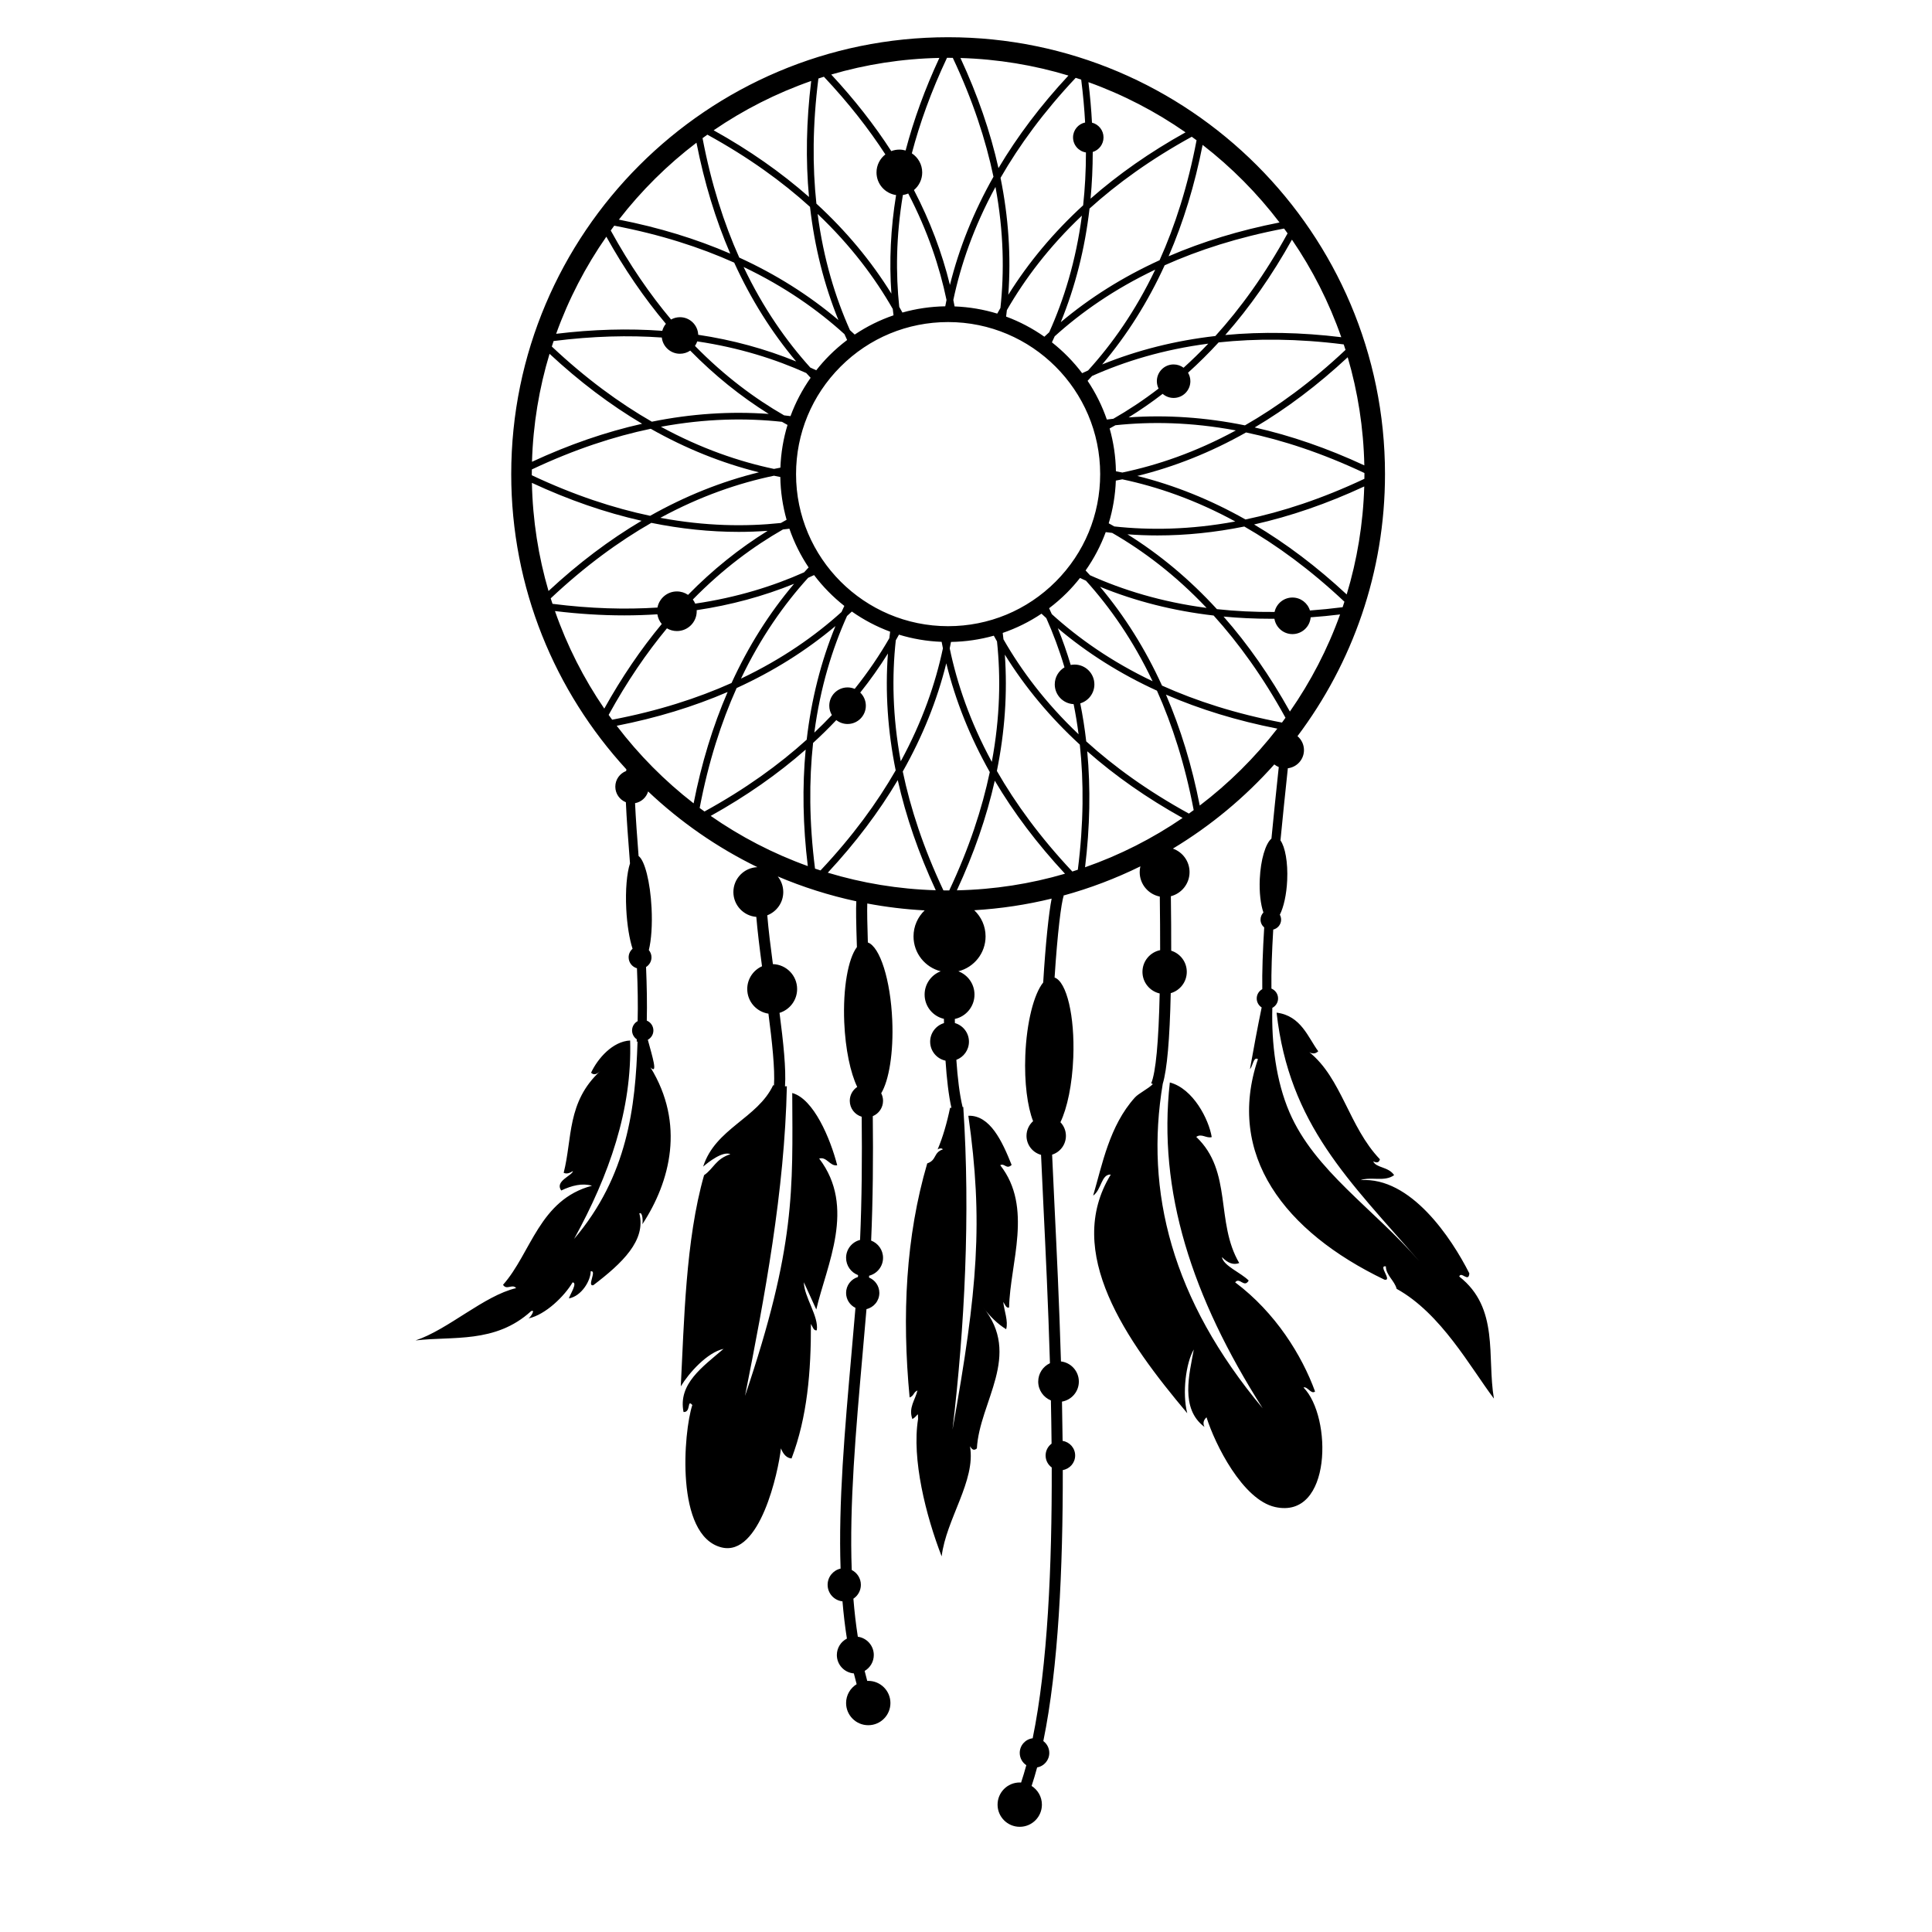 <?xml version="1.0" encoding="utf-8"?>
<!-- Generator: Adobe Illustrator 15.1.0, SVG Export Plug-In . SVG Version: 6.00 Build 0)  -->
<!DOCTYPE svg PUBLIC "-//W3C//DTD SVG 1.1//EN" "http://www.w3.org/Graphics/SVG/1.1/DTD/svg11.dtd">
<svg version="1.1" id="Layer_1" xmlns="http://www.w3.org/2000/svg" xmlns:xlink="http://www.w3.org/1999/xlink" x="0px" y="0px"
	 width="500px" height="500px" viewBox="0 0 500 500" enable-background="new 0 0 500 500" xml:space="preserve">
<path fill-rule="evenodd" clip-rule="evenodd" d="M377.654,330.364c0.488-1.486,2.438,1.677,2.61-0.82
	c-4.632-9.173-15.164-25.023-28.136-24.129c2.722-0.965,6.218,0.523,8.673-1.292c-1.515-2.238-4.615-1.807-5.418-3.555
	c0.731,0.298,1.442,0.537,1.739-0.547c-8.022-8.369-9.909-21.016-18.269-27.709c0.968,0.545,1.694,0.324,2.311-0.248
	c-2.604-3.485-4.436-9.214-10.787-9.991c3.283,29.048,18.798,43.441,36.961,64.365c-11.729-13.584-27.144-23.438-33.653-38.643
	c-3.402-7.946-4.653-17.596-4.408-26.962c0.879-0.46,1.485-1.373,1.485-2.436c0-1.153-0.711-2.141-1.718-2.552
	c-0.066-4.272,0.126-9.57,0.468-15.272c1.169-0.282,2.038-1.326,2.038-2.581c0-0.458-0.127-0.884-0.331-1.261
	c0.995-1.956,1.737-5.21,1.904-8.93c0.209-4.612-0.524-8.6-1.741-10.305c0.604-6.286,1.211-12.045,1.672-16.397
	c0.086-0.824,0.165-1.577,0.239-2.277c2.349-0.277,4.172-2.271,4.172-4.695c0-1.449-0.653-2.744-1.679-3.611
	c14.215-18.906,22.65-42.394,22.65-67.814c0-62.345-50.721-113.067-113.066-113.067c-62.345,0-113.066,50.722-113.066,113.067
	c0,29.433,11.309,56.272,29.806,76.41c-0.021,0.135-0.041,0.276-0.06,0.422c-1.641,0.619-2.81,2.198-2.81,4.056
	c0,1.828,1.133,3.389,2.733,4.027c0.177,4.096,0.566,9.358,1.068,15.832c-0.814,2.473-1.217,6.86-0.965,11.83
	c0.208,4.106,0.824,7.77,1.628,10.259c-0.618,0.542-1.014,1.328-1.014,2.214c0,1.354,0.914,2.481,2.154,2.834
	c0.198,4.814,0.283,9.468,0.175,13.683c-0.855,0.469-1.441,1.365-1.441,2.41c0,0.957,0.487,1.8,1.226,2.295
	c-0.013,0.191-0.026,0.384-0.041,0.572l0.23,0.017c-0.535,16.933-2.562,34.773-16.419,51.071
	c9.088-16.53,15.047-33.493,14.502-51.356c-4.522,0.223-8.39,4.648-10.111,8.339c0.684,0.687,1.499,0.424,2.398-0.446
	c-8.713,8.012-7.202,17.439-9.485,26.343c0.728,0.368,1.544,0.105,2.4-0.449c-0.167,1.193-4.791,2.597-3.034,5.035
	c2.779-1.319,5.464-1.961,7.96-1.235c-13.625,3.604-15.735,17.423-23.02,25.639c0.96,1.508,2.386-0.356,3.386,0.858
	c-8.32,1.961-17.583,10.738-26.021,13.539c9.515-1.146,20.641,0.876,29.868-7.555c1.234-0.641-0.015,1.484-0.646,1.857
	c4.457-0.966,9.328-5.797,11.417-9.326c1.331,0.083-0.602,3.01-0.964,4.15c3.3-0.591,5.666-4.66,5.643-7.01
	c1.723-0.358-1.052,3.958,0.671,3.6c7.502-5.715,13.713-11.606,11.921-18.606c0.885-0.466,0.945,2.164,0.776,2.834
	c7.262-11.07,11.08-25.992,2.109-40.605c2.034,2.022,0.428-2.979-0.688-7.149c0.854-0.47,1.44-1.367,1.44-2.41
	c0-1.151-0.706-2.136-1.709-2.55c0.104-4.287,0.012-9.003-0.19-13.869c0.841-0.521,1.407-1.445,1.407-2.508
	c0-0.716-0.266-1.365-0.689-1.875c0.639-2.562,0.933-6.515,0.708-10.931c-0.343-6.741-1.778-12.292-3.358-13.409
	c-0.387-5.009-0.736-9.769-0.913-13.681c1.618-0.294,2.921-1.48,3.381-3.033c8.334,7.884,17.863,14.516,28.283,19.592
	c-3.454,0.126-6.217,2.958-6.217,6.442c0,3.389,2.615,6.163,5.934,6.429c0.292,3.544,0.813,7.81,1.475,12.78
	c-2.252,1.007-3.823,3.264-3.823,5.891c0,3.234,2.382,5.905,5.485,6.374c0.951,7.286,1.707,14.325,1.437,18.57
	c-0.076-0.018-0.149-0.028-0.223-0.048c-4.037,8.577-14.981,11.188-18.109,21.066c1.312-1.137,5.057-4.1,7.052-3.222
	c-3.831,1.232-4.312,3.711-6.814,5.437c-4.809,16.817-5.166,38.129-6.025,54.647c2.108-3.475,6.837-8.783,11.062-9.697
	c-5.464,4.696-11.803,9.067-10.351,16.344c1.991,0.115,0.849-3.45,2.271-1.811c-2.253,6.88-4.515,33.785,7.53,36.84
	c9.975,2.526,14.734-19.551,15.406-25.627c0.63,1.636,1.545,2.508,2.745,2.619c4.077-10.708,5.052-22.576,5.011-34.823
	c0.445,0.71,0.721,1.871,1.519,1.633c0.581-3.506-3.316-8.683-3.345-12.415c1.073,2.351,2.146,4.7,3.219,7.051
	c2.666-11.516,10.365-26.479,0.747-39.069c1.98-0.56,2.775,2.066,4.667,1.74c-1.792-6.974-6.116-17.207-11.638-18.696
	c0.105,25.03,0.915,39.625-12.221,78.389c5.091-25.624,10.25-53.063,10.828-80.143c-0.158,0.019-0.32,0.024-0.48,0.035
	c0.304-4.505-0.419-11.374-1.419-19.025c2.638-0.811,4.555-3.264,4.555-6.169c0-3.502-2.79-6.346-6.269-6.446
	c-0.596-4.455-1.147-8.883-1.453-12.635c2.418-0.932,4.136-3.273,4.136-6.019c0-1.529-0.535-2.932-1.424-4.039
	c6.49,2.758,13.29,4.919,20.33,6.432c-0.116,1.943-0.058,5.429,0.153,11.854c-2.265,2.967-3.65,10.602-3.276,19.482
	c0.295,6.96,1.601,13.062,3.358,16.71c-1.161,0.771-1.928,2.089-1.928,3.587c0,1.954,1.302,3.598,3.084,4.124
	c0.116,10.508,0.039,21.428-0.423,31.883c-2.077,0.521-3.617,2.393-3.617,4.63c0,2.05,1.291,3.792,3.102,4.474
	c-0.011,0.163-0.021,0.328-0.032,0.49c-1.775,0.531-3.069,2.174-3.069,4.12c0,1.702,0.991,3.17,2.424,3.867
	c-0.327,3.877-0.664,7.716-0.995,11.465c-1.788,20.275-3.431,38.959-2.855,56.013c-1.919,0.433-3.354,2.146-3.354,4.195
	c0,2.221,1.685,4.05,3.846,4.278c0.274,3.277,0.647,6.491,1.143,9.639c-1.542,0.793-2.599,2.397-2.599,4.251
	c0,2.51,1.937,4.565,4.398,4.761c0.23,0.936,0.47,1.866,0.724,2.788c-1.636,1.011-2.731,2.816-2.731,4.88
	c0,3.168,2.568,5.738,5.737,5.738c3.168,0,5.737-2.57,5.737-5.738c0-3.167-2.569-5.736-5.737-5.736
	c-0.088,0-0.174,0.009-0.263,0.014c-0.235-0.856-0.458-1.718-0.671-2.585c1.415-0.829,2.367-2.363,2.367-4.121
	c0-2.421-1.799-4.416-4.132-4.732c-0.502-3.208-0.878-6.49-1.149-9.844c1.166-0.77,1.936-2.09,1.936-3.592
	c0-1.679-0.964-3.13-2.366-3.839c-0.616-17.014,1.033-35.757,2.827-56.117c0.33-3.727,0.665-7.541,0.991-11.396
	c1.907-0.441,3.33-2.146,3.33-4.188c0-1.797-1.104-3.337-2.673-3.979c0.012-0.158,0.021-0.318,0.033-0.477
	c2.065-0.527,3.596-2.397,3.596-4.628c0-2.04-1.281-3.777-3.081-4.464c0.469-10.567,0.546-21.597,0.427-32.199
	c1.558-0.646,2.654-2.182,2.654-3.974c0-0.706-0.173-1.369-0.475-1.957c2.016-3.318,3.212-10.543,2.859-18.863
	c-0.441-10.497-3.188-19.047-6.314-20.153c-0.142-4.481-0.219-8.119-0.15-10.089c4.85,0.911,9.804,1.517,14.847,1.784
	c-1.77,1.697-2.878,4.081-2.878,6.727c0,4.362,2.996,8.011,7.038,9.03c-2.436,0.924-4.169,3.271-4.169,6.03
	c0,3.062,2.135,5.621,4.995,6.282c0.005,0.368,0.011,0.735,0.018,1.102c-2.07,0.621-3.579,2.537-3.579,4.809
	c0,2.414,1.703,4.429,3.975,4.909c0.315,4.725,0.813,9.009,1.528,12.215c-0.115-0.007-0.235-0.007-0.349-0.018
	c-0.819,3.988-1.908,7.696-3.218,10.774c0.434-0.291,1.064-0.392,1.358-0.015c-2.521,0.848-1.53,2.782-4.051,3.63
	c-5.553,18.948-6.579,39.294-4.555,60.584c1.173-0.452,0.94-1.337,2.024-1.815c-0.556,2.432-2.392,4.467-1.31,7.405
	c1.574-0.926,1.413-2.171,1.474-0.032c-1.683,10.382,2.017,25.025,6.1,35.562c1.152-9.644,8.893-19.604,7.333-28.486
	c0.441,0.677,0.904,1.288,1.782,0.551c0.668-12.139,11.763-24.097,1.547-36.619c1.84,2.477,3.842,4.423,6.029,5.769
	c0.6-2.093-0.508-4.713-0.747-7.066c0.455,0.64,0.773,1.709,1.508,1.442c0.221-11.415,6.268-25.92-2.293-36.828
	c1.163-0.604,1.583,1.2,2.95-0.065c-2.456-6.169-5.588-12.907-11.2-12.733c3.864,27.284,2.44,44.835-4.098,81.224
	c3.145-26.655,4.638-55.527,2.785-83.5c-0.058,0.015-0.118,0.024-0.176,0.036c-0.781-3.251-1.301-7.538-1.617-12.227
	c1.903-0.714,3.261-2.545,3.261-4.696c0-2.293-1.539-4.223-3.639-4.823c-0.005-0.354-0.01-0.709-0.015-1.062
	c2.907-0.628,5.087-3.211,5.087-6.308c0-2.759-1.733-5.106-4.171-6.03c4.043-1.019,7.04-4.668,7.04-9.03
	c0-2.669-1.13-5.07-2.928-6.77c6.856-0.407,13.55-1.427,20.026-3.008c-0.728,3.649-1.568,11.542-2.185,21.709
	c-2.398,2.951-4.296,10.271-4.632,18.905c-0.271,6.996,0.547,13.212,2.018,16.983c-1.044,0.936-1.706,2.288-1.706,3.799
	c0,2.354,1.597,4.331,3.764,4.919c0.156,3.748,0.372,8.171,0.614,13.18c0.559,11.516,1.243,25.636,1.688,40.743
	c-1.792,0.837-3.035,2.651-3.035,4.76c0,2.204,1.358,4.09,3.282,4.871c0.077,3.701,0.139,7.436,0.175,11.188
	c-0.936,0.696-1.545,1.808-1.545,3.064c0,1.275,0.626,2.402,1.586,3.098c0.071,25.531-1.049,51.199-4.93,70.083
	c-1.887,0.235-3.349,1.843-3.349,3.794c0,1.325,0.675,2.492,1.699,3.178c-0.425,1.562-0.873,3.062-1.349,4.49
	c-0.117-0.009-0.232-0.02-0.351-0.02c-3.17,0-5.737,2.569-5.737,5.737c0,3.169,2.567,5.737,5.737,5.737
	c3.168,0,5.737-2.568,5.737-5.737c0-2.036-1.066-3.822-2.666-4.839c0.505-1.524,0.981-3.118,1.429-4.787
	c1.79-0.32,3.148-1.88,3.148-3.76c0-1.257-0.608-2.369-1.543-3.066c3.916-19.021,5.078-44.646,5.034-70.138
	c1.815-0.297,3.202-1.869,3.202-3.771c0-1.915-1.409-3.498-3.248-3.776c-0.036-3.409-0.091-6.803-0.16-10.168
	c2.478-0.427,4.365-2.58,4.365-5.18c0-2.69-2.022-4.906-4.63-5.218c-0.443-14.989-1.122-28.985-1.678-40.425
	c-0.24-4.973-0.454-9.368-0.61-13.091c2.07-0.65,3.571-2.582,3.571-4.868c0-1.368-0.543-2.609-1.421-3.524
	c1.76-3.646,3.057-9.781,3.328-16.776c0.415-10.699-1.718-19.582-4.84-20.668c0.736-11.463,1.731-19.459,2.362-21.143l-0.146-0.055
	c6.951-1.899,13.636-4.452,19.988-7.577c-0.114,0.479-0.179,0.976-0.179,1.489c0,3.137,2.237,5.749,5.204,6.331
	c0.065,4.994,0.094,9.619,0.088,13.867c-2.612,0.538-4.576,2.848-4.576,5.62c0,2.728,1.905,5.006,4.456,5.589
	c-0.272,12.613-1.005,20.406-2.193,23.262l0.437,0.183c-1.214,1.238-3.687,2.404-4.662,3.487
	c-6.612,7.336-8.443,17.392-10.801,25.385c2.178-1.503,2.077-5.604,4.564-5.447c-12.275,20.032,4.036,43.065,19.79,61.759
	c-1.339-5.189-0.352-13.005,1.692-16.488c-1.135,6.325-3.602,15.295,2.768,20.041c-0.415-0.839-0.358-1.674,0.528-2.495
	c2.18,6.99,9.366,21.352,17.737,23.219c14.772,3.29,14.792-23.407,7.363-30.93c1.006-0.374,1.98,1.873,2.991,1.036
	c-3.4-9.333-10.207-20.391-20.68-28.253c1.183-1.451,2.315,1.572,3.506-0.461c-1.995-2.029-6.598-3.84-6.932-6.082
	c1.482,1.564,2.977,2.127,4.483,1.552c-6.231-10.592-1.663-23.68-11.124-32.646c1.345-0.997,2.663,0.461,4.003,0.047
	c-0.751-4.593-4.812-12.549-10.842-14.132c-3.153,28.09,5.666,55.455,24.028,84.318c-23.553-28.168-30.521-56.142-25.859-83.98
	c1.116-3.692,1.803-11.45,2.066-23.452c2.397-0.688,4.153-2.893,4.153-5.511c0-2.575-1.696-4.754-4.031-5.479
	c0.009-4.309-0.021-9.011-0.089-14.096c2.78-0.72,4.837-3.238,4.837-6.242c0-2.812-1.803-5.199-4.312-6.083
	c9.812-5.914,18.66-13.273,26.243-21.785c0.35,0.278,0.738,0.509,1.157,0.679c-0.077,0.743-0.16,1.528-0.247,2.344
	c-0.454,4.303-1.053,9.973-1.649,16.173c-1.528,1.283-2.792,5.455-3.018,10.458c-0.156,3.482,0.223,6.607,0.942,8.665
	c-0.462,0.48-0.748,1.127-0.748,1.845c0,0.815,0.374,1.536,0.951,2.024c-0.363,5.958-0.57,11.512-0.498,15.973
	c-0.854,0.47-1.439,1.365-1.439,2.408c0,0.979,0.513,1.834,1.28,2.323c-1.103,5.344-2.089,10.651-3.027,15.941
	c0.746-0.668,0.874-3.303,2.062-2.559c-8.342,24.791,6.852,44.642,32.763,57.082c2.125,0.358-1.782-3.812,0.347-3.454
	c-0.015,2.235,2.283,3.743,2.783,5.815c11.521,6.364,19.096,20.359,25.179,28.404C384.773,351.067,388.096,338.553,377.654,330.364z
	 M333.824,184.148c-5.102-9.168-10.834-17.374-17.166-24.58c3.996,0.375,8.071,0.567,12.225,0.567c0.311,0,0.622-0.007,0.934-0.008
	c0.362,2.253,2.312,3.978,4.668,3.978c2.482,0,4.515-1.914,4.712-4.347c2.512-0.18,5.052-0.428,7.615-0.74
	C343.584,168.006,339.194,176.44,333.824,184.148z M347.47,157.147c-2.893,0.367-5.711,0.648-8.46,0.848
	c-0.59-1.94-2.394-3.354-4.525-3.354c-2.271,0-4.167,1.6-4.626,3.733c-5.256,0.044-10.225-0.216-14.92-0.726
	c-7.021-7.66-14.751-14.13-23.15-19.367c2.581,0.189,5.174,0.29,7.778,0.29c7.4,0,14.895-0.779,22.459-2.307
	c8.385,4.816,17.08,11.158,25.907,19.459C347.779,156.198,347.629,156.675,347.47,157.147z M277.855,182.23
	c0.505,2.508,0.933,5.111,1.283,7.803c-8.61-8.171-14.856-16.565-19.442-24.579c-0.062-0.556-0.125-1.107-0.194-1.653
	c3.54-1.213,6.914-2.878,10.04-4.981c0.406,0.384,0.821,0.767,1.24,1.149c1.743,3.905,3.342,8.146,4.708,12.74
	c-1.506,0.895-2.519,2.531-2.519,4.409C272.972,179.865,275.138,182.103,277.855,182.23z M245.37,162.056
	c-21.691,0-39.344-17.647-39.353-39.338c-0.004-10.511,4.085-20.396,11.516-27.831c7.43-7.436,17.311-11.533,27.839-11.538
	c21.691,0,39.345,17.648,39.352,39.339c0.005,10.511-4.086,20.396-11.516,27.831c-7.43,7.435-17.311,11.533-27.822,11.537
	 M256.68,197.171c-5.665-10.43-9.011-20.344-10.896-29.382c0.116-0.556,0.227-1.108,0.331-1.656
	c3.798-0.064,7.513-0.612,11.083-1.616c0.269,0.491,0.544,0.983,0.825,1.478C258.993,175.146,258.85,185.561,256.68,197.171z
	 M244.025,167.786c-1.903,9-5.26,18.864-10.911,29.237c-2.165-11.67-2.285-22.132-1.284-31.311c0.281-0.49,0.556-0.979,0.823-1.464
	c3.514,1.078,7.217,1.715,11.044,1.86C243.799,166.663,243.912,167.223,244.025,167.786z M215.288,185.059
	c-1.436,1.52-2.948,3.033-4.541,4.539c1.549-11.771,4.67-21.758,8.459-30.178c0.422-0.385,0.842-0.769,1.252-1.154
	c3.042,2.137,6.363,3.902,9.906,5.21c-0.074,0.556-0.14,1.12-0.204,1.687c-2.475,4.294-5.43,8.698-8.968,13.116
	c-0.567-0.241-1.192-0.375-1.847-0.375c-2.612,0-4.731,2.118-4.731,4.731C214.615,183.523,214.863,184.35,215.288,185.059z
	 M219.236,87.994c-1.609,1.217-3.148,2.547-4.599,3.998c-1.218,1.221-2.345,2.506-3.397,3.837c-0.505-0.238-1.021-0.474-1.538-0.708
	c-6.169-6.834-12.184-15.345-17.257-26.023c10.722,5.111,19.255,11.17,26.096,17.378C218.771,86.988,219.001,87.495,219.236,87.994z
	 M211.6,55.368c8.618,8.174,14.861,16.575,19.448,24.593c0.062,0.553,0.125,1.101,0.194,1.642c-3.54,1.214-6.915,2.879-10.042,4.982
	c-0.402-0.378-0.815-0.756-1.23-1.135C216.215,77.044,213.126,67.092,211.6,55.368z M209.791,97.771
	c-2.17,3.084-3.919,6.415-5.209,9.922c-0.544-0.072-1.099-0.134-1.655-0.198c-7.527-4.333-15.382-10.125-23.069-17.976
	c0.247-0.357,0.446-0.75,0.59-1.168c10.923,1.626,20.263,4.613,28.211,8.189C209.035,96.958,209.413,97.367,209.791,97.771z
	 M203.809,109.976c-1.082,3.55-1.703,7.259-1.844,11.052c-0.548,0.101-1.106,0.215-1.661,0.328
	c-9.007-1.902-18.875-5.254-29.256-10.91c11.679-2.167,22.141-2.281,31.323-1.28C202.852,109.441,203.332,109.713,203.809,109.976z
	 M201.943,123.444c0.064,3.832,0.627,7.542,1.626,11.074c-0.492,0.267-0.986,0.55-1.482,0.831
	c-9.151,0.973-19.572,0.833-31.188-1.337c10.437-5.669,20.354-9.01,29.396-10.896C200.847,123.231,201.398,123.341,201.943,123.444z
	 M202.627,137.026c0.56-0.061,1.118-0.126,1.667-0.196c1.231,3.572,2.908,6.938,4.978,10.021c-0.386,0.41-0.773,0.833-1.161,1.257
	c-7.951,3.552-17.289,6.507-28.197,8.109c-0.159-0.381-0.366-0.736-0.608-1.065C187.079,147.211,195.025,141.376,202.627,137.026z
	 M209.143,149.536c0.518-0.234,1.034-0.468,1.54-0.706c2.255,2.986,4.891,5.664,7.827,7.982c-0.245,0.515-0.485,1.04-0.725,1.569
	c-6.831,6.165-15.343,12.173-26.014,17.244C196.881,164.907,202.938,156.374,209.143,149.536z M233.666,50.468
	c0.482-0.075,0.947-0.2,1.382-0.384c5.077,9.758,8.137,19.038,9.91,27.544c-0.114,0.552-0.226,1.101-0.328,1.644
	c-3.798,0.063-7.513,0.612-11.082,1.615c-0.266-0.487-0.544-0.976-0.823-1.466C231.813,70.86,231.876,61.19,233.666,50.468z
	 M246.718,77.638c1.902-9.006,5.255-18.876,10.911-29.255c2.166,11.676,2.281,22.139,1.278,31.321
	c-0.278,0.487-0.554,0.973-0.82,1.457c-3.512-1.078-7.215-1.715-11.041-1.862C246.946,78.751,246.831,78.193,246.718,77.638z
	 M299.839,100.562c-3.949,3.037-7.877,5.62-11.716,7.817c-0.563,0.062-1.123,0.127-1.675,0.198
	c-1.231-3.571-2.909-6.938-4.98-10.022c0.389-0.41,0.776-0.833,1.163-1.257c8.402-3.752,18.355-6.837,30.07-8.362
	c-2.121,2.234-4.254,4.308-6.393,6.235c-0.722-0.536-1.613-0.856-2.581-0.856c-2.396,0-4.337,1.941-4.337,4.336
	C299.391,99.337,299.555,99.983,299.839,100.562z M288.8,121.96c-0.063-3.833-0.629-7.543-1.628-11.075
	c0.496-0.271,0.994-0.55,1.493-0.833c9.148-0.971,19.565-0.826,31.174,1.342c-10.432,5.666-20.344,9.013-29.382,10.898
	C289.9,122.174,289.349,122.064,288.8,121.96z M319.69,134.96c-11.672,2.165-22.134,2.283-31.311,1.283
	c-0.484-0.276-0.967-0.548-1.446-0.812c1.082-3.551,1.703-7.26,1.845-11.055c0.554-0.102,1.112-0.213,1.674-0.328
	C299.454,125.952,309.317,129.308,319.69,134.96z M281.6,95.87c-0.519,0.234-1.035,0.468-1.54,0.707
	c-2.255-2.985-4.891-5.664-7.826-7.981c0.243-0.514,0.482-1.039,0.722-1.566c6.831-6.167,15.344-12.176,26.016-17.248
	C293.86,80.498,287.805,89.033,281.6,95.87z M271.533,85.989c-0.423,0.384-0.842,0.768-1.251,1.153
	c-3.041-2.137-6.362-3.901-9.903-5.209c0.073-0.551,0.135-1.112,0.2-1.673c4.592-7.979,10.83-16.328,19.416-24.453
	C278.445,67.581,275.322,77.568,271.533,85.989z M271.507,157.412c1.609-1.217,3.147-2.546,4.599-3.998
	c1.219-1.22,2.345-2.507,3.398-3.839c0.51,0.242,1.028,0.481,1.551,0.717c6.162,6.831,12.168,15.342,17.237,26.01
	c-10.714-5.109-19.248-11.162-26.085-17.365C271.976,158.422,271.743,157.915,271.507,157.412z M280.952,147.636
	c2.17-3.084,3.919-6.414,5.209-9.924c0.55,0.072,1.108,0.139,1.67,0.203c7.973,4.592,16.315,10.832,24.435,19.411
	c-11.769-1.548-21.756-4.667-30.175-8.455C281.711,148.453,281.331,148.041,280.952,147.636z M348.521,153.843
	c-7.697-7.161-15.698-13.205-23.964-18.111c9.415-2.108,18.934-5.391,28.508-9.838C352.781,135.582,351.21,144.953,348.521,153.843z
	 M353.115,122.704c0,0.406-0.012,0.809-0.016,1.215c-11.004,5.188-21.273,8.536-30.769,10.521
	c-9.043-5.114-18.394-8.877-27.999-11.264c9.658-2.371,19.06-6.13,28.149-11.258c9.458,1.988,19.681,5.332,30.629,10.495
	C353.112,122.509,353.115,122.606,353.115,122.704z M353.087,120.44c-9.53-4.43-19.004-7.703-28.374-9.815
	c8.304-4.916,16.341-10.981,24.073-18.171C351.396,101.363,352.886,110.746,353.087,120.44z M348.217,90.555
	c-8.867,8.342-17.604,14.704-26.026,19.528c-10.181-2.07-20.235-2.759-30.109-2.06c3.023-1.875,5.96-3.906,8.81-6.097
	c0.761,0.66,1.751,1.062,2.837,1.062c2.396,0,4.337-1.942,4.337-4.338c0-0.802-0.222-1.551-0.602-2.194
	c2.729-2.458,5.368-5.071,7.913-7.841c9.608-1.03,20.367-1.009,32.378,0.518C347.909,89.606,348.066,90.079,348.217,90.555z
	 M347.12,87.266c-10.433-1.269-20.456-1.456-30.022-0.566c6.367-7.23,12.129-15.468,17.256-24.678
	C339.655,69.771,343.97,78.247,347.12,87.266z M333.224,60.394c-5.849,10.651-12.184,19.388-18.692,26.568
	c-10.328,1.178-20.112,3.633-29.291,7.353c6.426-7.6,11.832-16.166,16.175-25.664c8.807-3.944,19.028-7.244,30.9-9.503
	C332.62,59.563,332.926,59.974,333.224,60.394z M331.143,57.577c-10.309,2.021-19.891,4.943-28.71,8.746
	c3.831-8.85,6.771-18.471,8.803-28.825C318.714,43.292,325.412,50.047,331.143,57.577z M309.669,36.301
	c-2.271,11.936-5.596,22.203-9.567,31.043c-9.455,4.309-17.996,9.667-25.575,16.039c3.763-9.213,6.248-19.032,7.444-29.406
	c7.157-6.472,15.859-12.769,26.451-18.586C308.839,35.693,309.257,35.993,309.669,36.301z M306.814,34.25
	c-9.167,5.102-17.372,10.834-24.578,17.166c0.37-3.951,0.56-7.979,0.564-12.083c1.614-0.493,2.79-1.994,2.79-3.771
	c0-1.846-1.271-3.392-2.986-3.82c-0.18-3.444-0.489-6.938-0.919-10.477C290.673,24.492,299.109,28.881,306.814,34.25z
	 M279.814,20.606c0.487,3.824,0.82,7.524,1.015,11.098c-1.784,0.376-3.125,1.961-3.125,3.857c0,1.973,1.449,3.601,3.338,3.893
	c-0.004,4.798-0.256,9.358-0.725,13.681c-7.659,7.021-14.13,14.751-19.368,23.151c0.73-9.92,0.059-20.025-2.009-30.257
	c4.814-8.378,11.155-17.068,19.451-25.887C278.866,20.296,279.343,20.446,279.814,20.606z M276.51,19.555
	c-7.159,7.697-13.202,15.696-18.107,23.958c-2.108-9.413-5.392-18.929-9.839-28.501C258.251,15.295,267.621,16.866,276.51,19.555z
	 M245.371,14.96c0.407,0,0.81,0.011,1.215,0.016c5.187,11.002,8.539,21.271,10.523,30.765c-5.116,9.043-8.88,18.396-11.267,28.004
	c-2.059-8.394-5.168-16.592-9.313-24.562c1.307-1.084,2.139-2.72,2.139-4.551c0-2.073-1.07-3.894-2.684-4.951
	c2.039-7.766,4.991-16.01,9.096-24.716C245.178,14.964,245.274,14.96,245.371,14.96z M243.108,14.989
	c-3.735,8.035-6.647,16.029-8.735,23.958c-0.516-0.147-1.058-0.23-1.619-0.23c-0.74,0-1.444,0.142-2.096,0.39
	c-4.398-6.801-9.58-13.414-15.535-19.818C224.032,16.679,233.414,15.189,243.108,14.989z M211.803,20.321
	c0.473-0.155,0.945-0.313,1.421-0.461c6.4,6.804,11.641,13.532,15.908,20.102c-1.394,1.082-2.293,2.768-2.293,4.67
	c0,2.978,2.204,5.436,5.068,5.848c-1.406,8.613-1.811,17.129-1.216,25.514c-5.241-8.454-11.723-16.233-19.409-23.295
	C210.251,43.089,210.275,32.332,211.803,20.321z M209.935,20.954c-1.269,10.434-1.456,20.457-0.567,30.024
	c-7.23-6.369-15.467-12.132-24.677-17.257C192.44,28.419,200.916,24.104,209.935,20.954z M183.062,34.851
	c10.649,5.848,19.39,12.18,26.568,18.687c1.178,10.332,3.631,20.115,7.352,29.297c-7.599-6.427-16.166-11.832-25.663-16.174
	c-3.944-8.808-7.242-19.029-9.501-30.902C182.232,35.456,182.643,35.148,183.062,34.851z M180.245,36.932
	c2.021,10.309,4.944,19.891,8.746,28.71c-8.851-3.83-18.471-6.771-28.825-8.802C165.96,49.361,172.714,42.663,180.245,36.932z
	 M158.969,58.407c11.935,2.271,22.203,5.592,31.042,9.564c4.31,9.456,9.668,17.999,16.04,25.577
	c-8.004-3.27-16.467-5.574-25.354-6.905c-0.096-2.529-2.171-4.553-4.723-4.553c-0.837,0-1.622,0.22-2.303,0.6
	c-5.425-6.462-10.69-14.074-15.612-23.038C158.361,59.235,158.661,58.818,158.969,58.407z M156.918,61.258
	c4.626,8.316,9.772,15.837,15.415,22.542c-0.434,0.521-0.753,1.141-0.931,1.816c-8.792-0.638-17.96-0.383-27.471,0.772
	C147.159,77.402,151.549,68.965,156.918,61.258z M143.273,88.26c10.219-1.298,19.533-1.511,28-0.909
	c0.264,2.364,2.267,4.201,4.701,4.201c0.984,0,1.898-0.301,2.655-0.815c6.253,6.372,13.036,11.844,20.322,16.388
	c-9.919-0.73-20.022-0.059-30.254,2.009c-8.378-4.814-17.068-11.157-25.887-19.451C142.963,89.208,143.114,88.731,143.273,88.26z
	 M142.222,91.563c7.697,7.159,15.696,13.203,23.959,18.107c-9.413,2.11-18.929,5.393-28.502,9.839
	C137.962,109.822,139.533,100.453,142.222,91.563z M137.628,122.704c0-0.407,0.011-0.811,0.016-1.216
	c11.001-5.186,21.271-8.539,30.763-10.523c9.045,5.116,18.396,8.88,28.004,11.267c-9.66,2.371-19.062,6.132-28.154,11.26
	c-9.454-1.988-19.677-5.334-30.625-10.497C137.631,122.896,137.628,122.8,137.628,122.704z M137.657,124.965
	c9.531,4.429,19.005,7.702,28.378,9.813c-8.305,4.915-16.344,10.981-24.078,18.172C139.346,144.043,137.857,134.659,137.657,124.965
	z M142.526,154.851c8.871-8.344,17.611-14.712,26.035-19.537c7.614,1.547,15.161,2.337,22.612,2.337
	c2.509,0,5.006-0.095,7.493-0.271c-7.393,4.581-14.269,10.114-20.601,16.571c-0.821-0.56-1.813-0.888-2.88-0.888
	c-2.504,0-4.587,1.799-5.035,4.173c-8.244,0.53-17.278,0.293-27.161-0.964C142.833,155.799,142.676,155.327,142.526,154.851z
	 M143.623,158.141c6.127,0.745,12.114,1.12,17.949,1.12c2.89,0,5.739-0.098,8.555-0.28c0.146,0.946,0.547,1.806,1.137,2.507
	c-5.431,6.54-10.395,13.848-14.875,21.896C151.086,175.635,146.772,167.158,143.623,158.141z M157.518,185.013
	c4.763-8.673,9.845-16.075,15.083-22.4c0.758,0.445,1.641,0.704,2.583,0.704c2.83,0,5.125-2.295,5.125-5.125
	c0-0.095-0.01-0.188-0.014-0.282c8.833-1.314,17.246-3.593,25.208-6.82c-6.428,7.6-11.834,16.167-16.177,25.667
	c-8.807,3.944-19.028,7.244-30.901,9.503C158.123,185.843,157.816,185.432,157.518,185.013z M159.6,187.829
	c10.309-2.021,19.891-4.943,28.709-8.745c-3.83,8.85-6.77,18.471-8.801,28.824C172.028,202.114,165.331,195.357,159.6,187.829z
	 M181.073,209.106c2.271-11.936,5.593-22.203,9.565-31.042c9.457-4.31,17.998-9.668,25.576-16.04
	c-3.762,9.211-6.247,19.031-7.443,29.404c-7.157,6.473-15.858,12.769-26.451,18.586
	C181.903,209.714,181.486,209.413,181.073,209.106z M183.928,211.157c9.167-5.103,17.372-10.833,24.579-17.166
	c-0.903,9.606-0.721,19.671,0.55,30.151C200.069,220.916,191.634,216.526,183.928,211.157z M210.928,224.8
	c-1.535-12.074-1.55-22.881-0.503-32.529c2.093-1.917,4.096-3.888,6.01-5.91c0.803,0.629,1.813,1.009,2.912,1.009
	c2.614,0,4.732-2.121,4.732-4.733c0-1.335-0.557-2.54-1.446-3.401c2.598-3.253,4.984-6.626,7.159-10.113
	c-0.729,9.919-0.059,20.021,2.009,30.251c-4.815,8.38-11.154,17.072-19.449,25.891C211.876,225.11,211.4,224.96,210.928,224.8z
	 M214.232,225.852c7.159-7.697,13.202-15.696,18.106-23.958c2.109,9.413,5.392,18.929,9.839,28.501
	C232.49,230.112,223.122,228.541,214.232,225.852z M245.663,230.443c-0.097,0-0.194,0.002-0.292,0.002
	c-0.406,0-0.811-0.01-1.215-0.014c-5.188-11.003-8.539-21.272-10.522-30.767c5.116-9.043,8.879-18.393,11.265-28.001
	c2.371,9.66,6.13,19.061,11.257,28.151C254.168,209.27,250.825,219.493,245.663,230.443z M247.636,230.417
	c4.429-9.529,7.702-19.001,9.813-28.373c4.914,8.304,10.98,16.342,18.171,24.074C266.712,228.728,257.329,230.216,247.636,230.417z
	 M278.941,225.085c-0.475,0.156-0.947,0.314-1.424,0.463c-8.34-8.868-14.703-17.604-19.526-26.025
	c2.069-10.18,2.759-20.236,2.06-30.109c5.24,8.454,11.722,16.233,19.407,23.294C280.489,202.317,280.468,213.073,278.941,225.085z
	 M280.811,224.452c1.267-10.434,1.453-20.456,0.564-30.023c7.23,6.369,15.467,12.13,24.677,17.257
	C298.303,216.987,289.827,221.301,280.811,224.452z M307.681,210.556c-10.651-5.849-19.39-12.182-26.568-18.691
	c-0.381-3.337-0.896-6.618-1.543-9.837c2.114-0.633,3.655-2.592,3.655-4.91c0-2.832-2.296-5.127-5.127-5.127
	c-0.342,0-0.677,0.036-1,0.1c-0.967-3.239-2.08-6.413-3.337-9.516c7.598,6.426,16.164,11.83,25.659,16.172
	c3.946,8.809,7.246,19.028,9.506,30.902C308.512,209.951,308.1,210.258,307.681,210.556z M310.498,208.474
	c-2.021-10.307-4.944-19.889-8.746-28.708c8.851,3.83,18.471,6.771,28.825,8.802C324.782,196.047,318.028,202.744,310.498,208.474z
	 M300.729,177.433c-4.31-9.455-9.666-17.994-16.036-25.572c9.208,3.761,19.027,6.238,29.395,7.436
	c6.476,7.158,12.776,15.86,18.595,26.458c-0.301,0.417-0.602,0.835-0.909,1.246C319.836,184.73,309.57,181.404,300.729,177.433z"/>
</svg>
